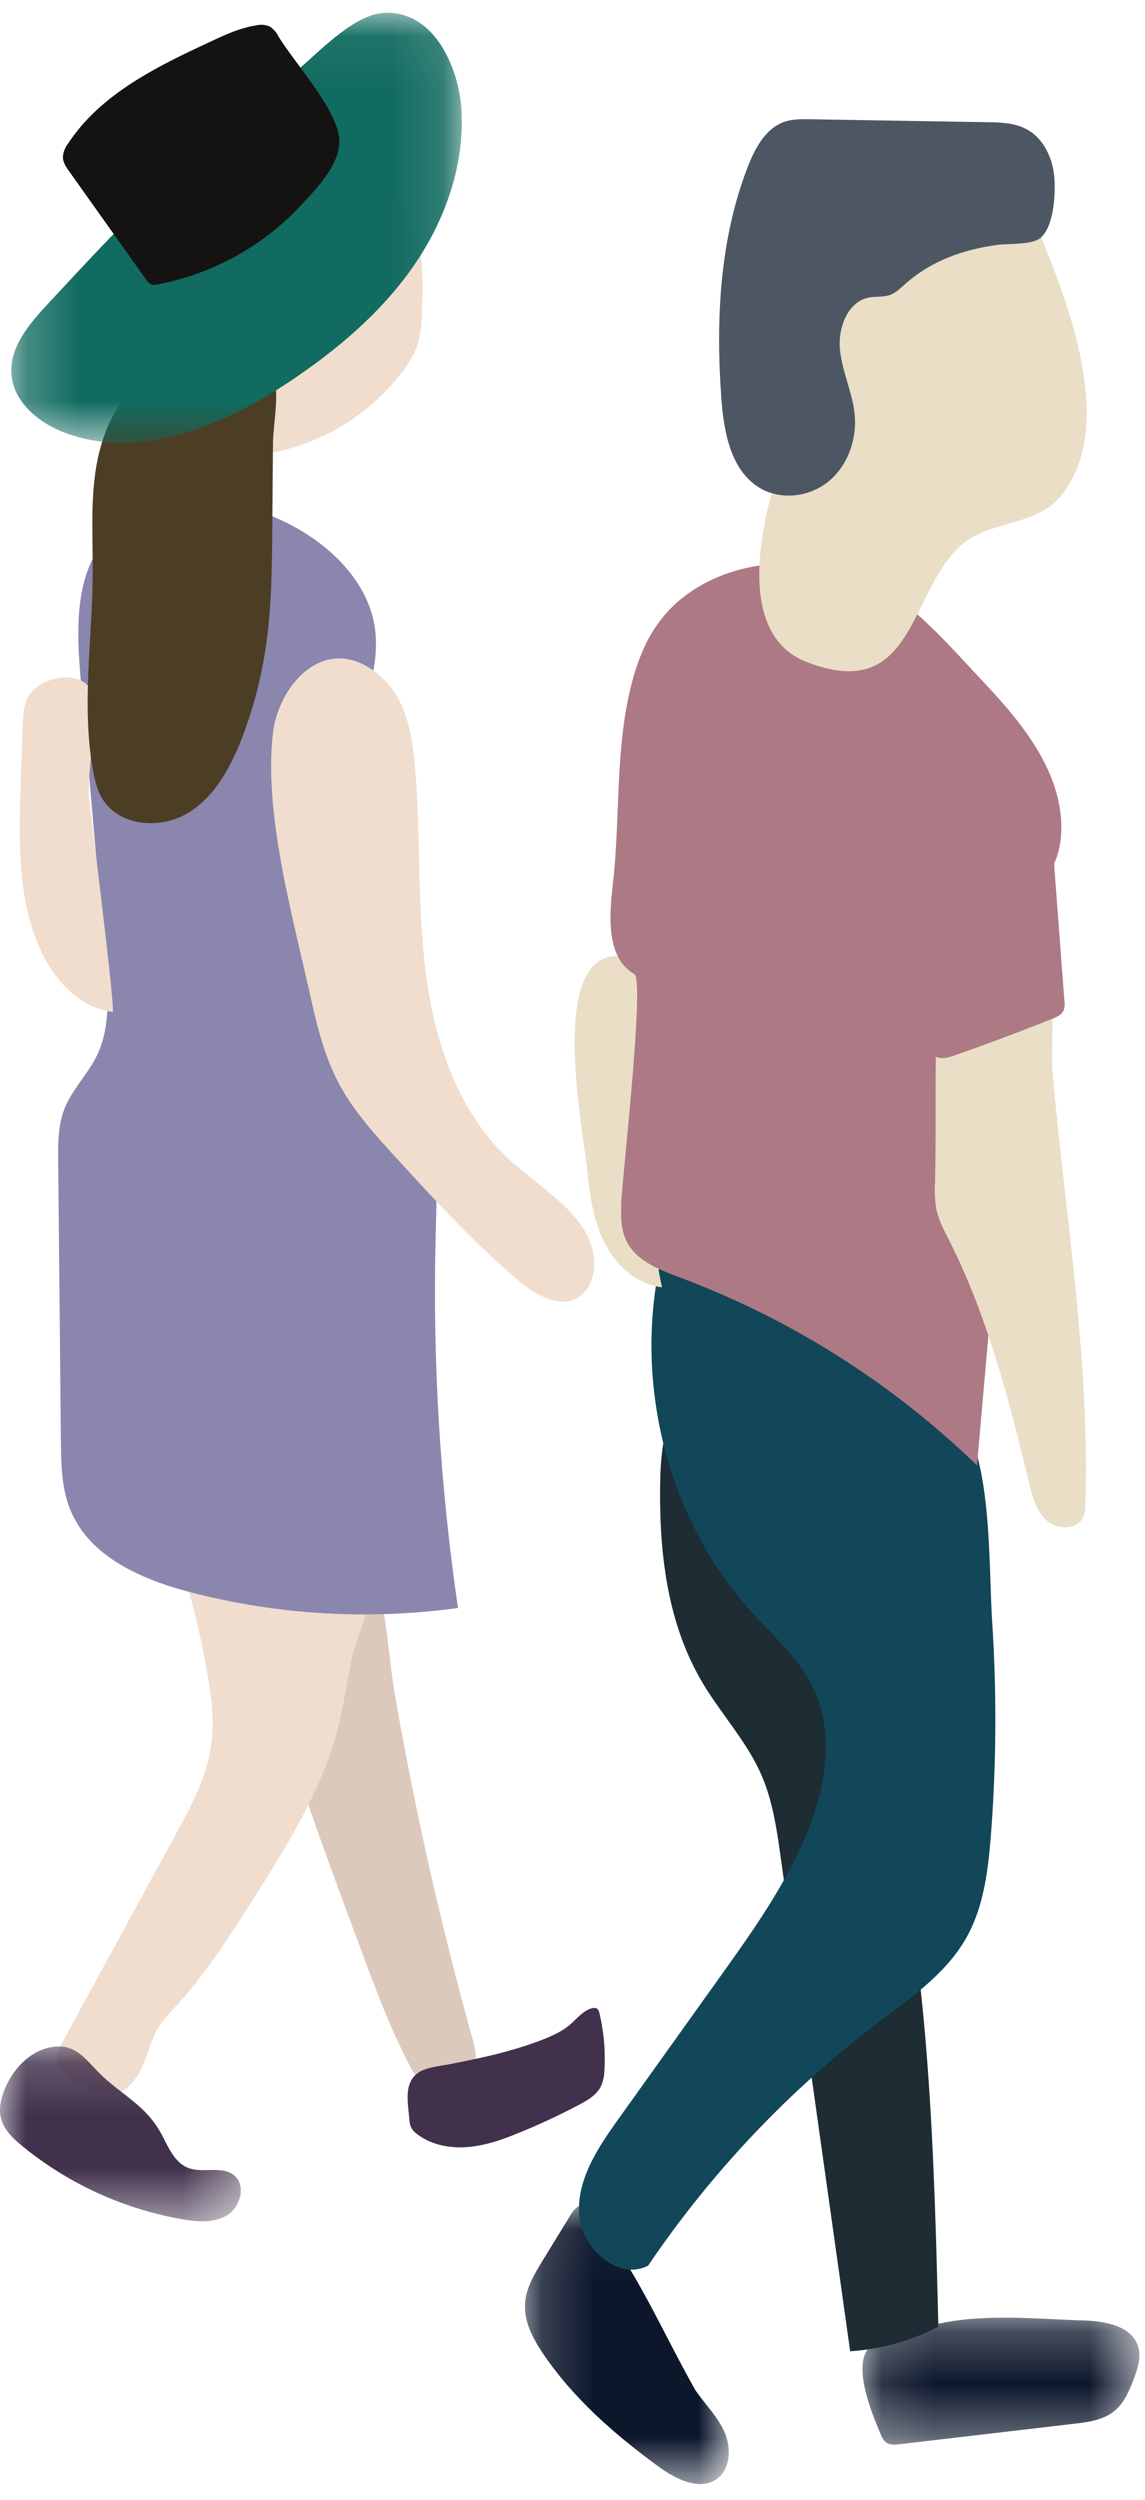 <svg xmlns="http://www.w3.org/2000/svg" xmlns:xlink="http://www.w3.org/1999/xlink" width="22" height="48" viewBox="0 0 22 48">
    <defs>
        <path id="a" d="M.133.234h5.32v2.438H.133z"/>
        <path id="c" d="M.174.04h3.917v5.348H.174z"/>
        <path id="e" d="M.217.058h8.655v8.258H.217z"/>
        <path id="g" d="M0 .17h4.627v3.356H0z"/>
    </defs>
    <g fill="none" fill-rule="evenodd">
        <path fill="#AD7984" d="M18.278 22.296a.23.23 0 0 1-.022.12c-.023.039-.067.06-.11.072-.248.075-.51-.05-.738-.173-.307-.167-.624-.35-.812-.647-.14-.221-.195-.486-.227-.746a5.101 5.101 0 0 1-.008-1.182c.034-.318.101-.637.257-.915.392-.7 1.462-.87 1.635.049.203 1.072.025 2.332.025 3.422"/>
        <path fill="#DDC9BC" d="M9.09 39.187c.05.182.095.402-.03.543-.08.09-.207.117-.325.14l-.389.074a.46.46 0 0 1-.226.004c-.108-.035-.173-.144-.227-.245-.373-.7-.653-1.448-.93-2.192-.53-1.424-1.058-2.85-1.525-4.295-.319-.989-.61-1.986-.872-2.992.518-.163 1.014.435 1.552.366.254-.033.44-.205.658-.32.332-.178.38-.205.48.153.187.683.216 1.451.338 2.152a67.776 67.776 0 0 0 1.496 6.612"/>
        <path fill="#F0DDCE" d="M6.268 33.89c-.383.968-.94 1.853-1.5 2.728-.418.654-.843 1.309-1.366 1.88-.128.14-.263.276-.361.439-.144.238-.2.518-.317.77-.117.253-.328.494-.602.512-.166.01-.325-.065-.476-.137-.259-.125-.56-.318-.54-.607a.738.738 0 0 1 .11-.294l2.155-3.948c.291-.533.587-1.081.68-1.683.082-.533 0-1.077-.101-1.606-.137-.72-.31-1.433-.544-2.126l2.391.105c.494.022 1.165.015 1.256.652.06.418-.226.901-.303 1.305-.131.692-.22 1.348-.482 2.01M8.032 4.622c.099.413.09.843.079 1.268-.006.246-.013.497-.091.731-.07.209-.192.394-.327.567a4.14 4.14 0 0 1-2.422 1.496c-.66-.184-1.42-.458-1.626-1.12-.176-.565.143-1.161.504-1.628a7.446 7.446 0 0 1 2.046-1.818c.897-.539 1.537-.742 1.837.504"/>
        <g transform="translate(16.44 44.269)">
            <mask id="b" fill="#fff">
                <use xlink:href="#a"/>
            </mask>
            <path fill="#0D172C" d="M4.369.287c.423.01.951.105 1.064.518.055.2-.015.412-.089.606-.085.226-.183.459-.368.612-.213.177-.503.216-.778.248l-3.36.394c-.08.009-.165.017-.235-.024-.066-.04-.101-.114-.13-.186C.31 2.068-.035 1.227.226.848.376.632 1.182.453 1.444.385 2.375.143 3.416.257 4.369.287" mask="url(#b)"/>
        </g>
        <g transform="translate(9.912 42.31)">
            <mask id="d" fill="#fff">
                <use xlink:href="#c"/>
            </mask>
            <path fill="#0D172C" d="M3.452 3.59c.185.267.422.499.555.795.132.296.124.695-.131.893-.33.255-.8.019-1.137-.227-.836-.612-1.633-1.303-2.215-2.165-.195-.288-.37-.616-.348-.963.018-.3.18-.568.336-.823l.547-.892c.055-.089.139-.19.24-.163.048.013.083.055.116.094.9 1.112 1.345 2.224 2.037 3.452" mask="url(#d)"/>
        </g>
        <path fill="#1D2D33" d="M13.502 32.318c.359.602.85 1.125 1.13 1.77.216.5.295 1.049.37 1.59l1.333 9.47a4.27 4.27 0 0 0 1.695-.472c-.08-3.214-.163-6.45-.825-9.595-.538-2.555-1.475-5.181-3.072-7.264-1.002-1.305-1.421-.844-1.448.63-.023 1.333.123 2.707.817 3.87"/>
        <path fill="#114759" d="M19.04 35.226c-.053.681-.137 1.383-.47 1.977-.39.694-1.072 1.159-1.703 1.638a19.818 19.818 0 0 0-4.414 4.663c-.59.304-1.301-.352-1.328-1.02-.026-.67.38-1.268.768-1.81l1.932-2.702c.64-.895 1.287-1.801 1.698-2.825.344-.859.507-1.86.119-2.7-.271-.587-.775-1.021-1.207-1.5-1.823-2.015-2.416-5.087-1.477-7.65-.078.213 5.235 3.354 5.6 4.066.501.979.437 2.711.507 3.799a28.79 28.79 0 0 1-.025 4.064"/>
        <path fill="#EADEC7" d="M11.291 22.53c.047.473.122.954.345 1.371.222.418.618.767 1.084.817a8.647 8.647 0 0 1-.035-3.532c.175-.91.845-2.177-.246-2.682-2.094-.97-1.241 3.073-1.148 4.027"/>
        <path fill="#AD7984" d="M18.95 13.153c.723.77 1.443 1.68 1.442 2.743 0 .304-.066.616-.242.862-.173.24-.435.397-.685.554-.765.482-1.515 1.076-1.872 1.914-.357.838-.183 1.966.591 2.433.332.2.767.289.955.63.122.222.103.491.081.743l-.448 5.106a16.556 16.556 0 0 0-5.702-3.606c-.406-.152-.861-.325-1.043-.723-.102-.223-.097-.479-.09-.725.014-.42.455-4.263.251-4.38-.543-.314-.484-1.107-.412-1.736.147-1.29.037-2.614.367-3.867.108-.408.264-.809.513-1.147.477-.653 1.266-1.025 2.063-1.11 2.048-.217 2.952.945 4.231 2.309"/>
        <path fill="#EADEC7" d="M15.83 8.15c.031-.1.054-.193.067-.269.088-.475.068-.964.109-1.446.037-.437.125-.87.262-1.288.042-.128.09-.257.17-.363.1-.131.244-.22.39-.297.76-.4 1.546-.414 2.381-.42.169 0 .346 0 .492.086.17.1.26.295.336.48.557 1.363 1.406 3.676.31 4.932-.461.53-1.34.435-1.869.896-1.029.9-.894 3.058-2.98 2.25-1.309-.508-.91-2.463-.6-3.494.466.064.79-.594.933-1.067"/>
        <path fill="#4D5763" d="M20.26 3.432c-.024-.381-.203-.774-.538-.952-.23-.123-.501-.13-.761-.134l-3.393-.056c-.169-.003-.341-.005-.5.05-.358.126-.56.502-.699.859-.544 1.4-.617 2.943-.51 4.443.047.65.18 1.388.732 1.723.404.246.955.182 1.323-.116.368-.299.551-.8.509-1.275-.038-.424-.236-.819-.282-1.242-.047-.422.137-.934.549-1.018.138-.028.287-.003.42-.054.103-.039.184-.12.267-.193.514-.461 1.129-.677 1.799-.766.196-.026.636.003.804-.124.262-.2.302-.815.28-1.145"/>
        <path fill="#8A86AD" d="M7.216 12.17c.13 1.607-1.415 3.012-1.215 4.611.158 1.26 1.327 2.112 1.896 3.243.578 1.149.502 2.506.472 3.794-.056 2.36.089 4.724.431 7.058-1.712.236-3.47.132-5.143-.303-.935-.244-1.942-.68-2.307-1.585-.17-.417-.176-.88-.18-1.331l-.052-5.344c-.004-.346-.005-.701.12-1.022.145-.37.444-.657.619-1.014.269-.545.222-1.189.169-1.796l-.473-5.41c-.083-.95-.13-2.017.488-2.736 1.408-1.638 5.006-.241 5.175 1.835"/>
        <path fill="#F0DDCE" d="M7.329 13c.468.415.591 1.096.645 1.724.113 1.336.039 2.686.215 4.014.177 1.328.646 2.683 1.64 3.567.653.582 1.59 1.094 1.588 1.975-.001.242-.095.499-.297.628-.362.231-.826-.04-1.155-.316-.85-.718-1.605-1.542-2.357-2.364-.408-.447-.822-.9-1.105-1.438-.268-.51-.409-1.077-.534-1.64-.334-1.516-.904-3.505-.726-5.065.109-.961 1.05-2.006 2.086-1.086M.562 13.346c-.109.173-.12.39-.127.596L.396 15.07c-.036 1.087-.063 2.224.4 3.206.267.566.751 1.088 1.368 1.153.062.006-.421-3.794-.454-4.131-.046-.464.209-1.702.028-2.057-.198-.388-.953-.25-1.176.105"/>
        <path fill="#4C3E25" d="M5.232 10.111c-.006.795-.013 1.593-.135 2.379a8.176 8.176 0 0 1-.436 1.65c-.22.578-.531 1.16-1.058 1.476-.528.315-1.313.25-1.635-.277-.103-.17-.15-.37-.185-.566-.215-1.223-.013-2.476-.002-3.719.007-.719-.05-1.445.079-2.153.129-.707.48-1.416 1.101-1.765.458-.257 2.044-.597 2.29.065.127.344-.003.95-.006 1.313l-.013 1.597"/>
        <g transform="translate(0 .187)">
            <mask id="f" fill="#fff">
                <use xlink:href="#e"/>
            </mask>
            <path fill="#116B60" d="M8.865 1.918c.067 1.08-.323 2.156-.943 3.037-.62.881-1.458 1.584-2.35 2.18-1.278.854-2.876 1.523-4.314.992C.754 7.941.26 7.542.22 7.001c-.04-.518.336-.962.688-1.34 1.42-1.53 2.857-3.066 4.551-4.292C5.981.993 6.733.073 7.41.058c.946-.022 1.407 1.067 1.456 1.86" mask="url(#f)"/>
        </g>
        <path fill="#141311" d="M5.35.698a.479.479 0 0 0-.17-.19.41.41 0 0 0-.25-.022c-.31.046-.6.18-.884.313C3.018 1.277 1.938 1.8 1.31 2.754a.479.479 0 0 0-.102.262c.002.104.064.196.125.28l1.48 2.08a.225.225 0 0 0 .085.083c.039.017.083.01.124.003a5.047 5.047 0 0 0 2.754-1.513c.341-.362.82-.861.734-1.35-.103-.58-.85-1.392-1.16-1.9"/>
        <g transform="translate(0 39.126)">
            <mask id="h" fill="#fff">
                <use xlink:href="#g"/>
            </mask>
            <path fill="#41314C" d="M3.102 1.853c.132.247.249.541.507.645.287.115.663-.05.898.154.223.195.111.6-.14.756-.252.155-.57.13-.861.08A6.672 6.672 0 0 1 .428 2.082c-.177-.145-.355-.313-.41-.537-.044-.178-.002-.368.066-.538.151-.38.454-.72.848-.813.533-.124.717.249 1.045.553.414.382.841.576 1.125 1.106" mask="url(#h)"/>
        </g>
        <path fill="#41314C" d="M10.38 39.182c.201-.077.404-.163.57-.304.135-.115.25-.269.42-.315.035-.01.075-.013.104.009.026.02.036.054.044.085.084.356.117.724.095 1.088a.84.84 0 0 1-.06.302c-.083.178-.264.283-.436.373-.363.191-.734.365-1.113.52-.32.133-.651.253-.996.285-.345.032-.71-.033-.988-.242a.377.377 0 0 1-.123-.137.442.442 0 0 1-.032-.152c-.026-.32-.11-.682.157-.884.153-.116.443-.14.63-.176.59-.116 1.161-.237 1.727-.452"/>
        <path fill="#EADEC7" d="M20.855 28.885a.655.655 0 0 1-.035.231c-.105.256-.491.268-.7.088-.208-.18-.284-.468-.349-.737-.385-1.591-.797-3.192-1.534-4.65-.099-.197-.205-.393-.248-.61a2.208 2.208 0 0 1-.024-.494c.036-1.354-.038-2.765.108-4.11.066-.603.986-1.657 1.75-1.24.588.32.344 2.593.402 3.237.115 1.31.284 2.613.418 3.921.148 1.45.259 2.906.212 4.364"/>
        <path fill="#AD7984" d="M20.452 19.226a.366.366 0 0 1-.015.175c-.037.085-.13.126-.215.16a47.53 47.53 0 0 1-1.884.706c-.125.043-.272.084-.38.006a.413.413 0 0 1-.116-.165 8.535 8.535 0 0 1-.57-1.593.748.748 0 0 1-.032-.234c.016-.21.192-.366.359-.493.355-.27.731-.522 1.01-.872.214-.268.366-.59.616-.825.181-.17.548-.357.797-.226.294.154.216.534.24.846l.19 2.515"/>
    </g>
</svg>

